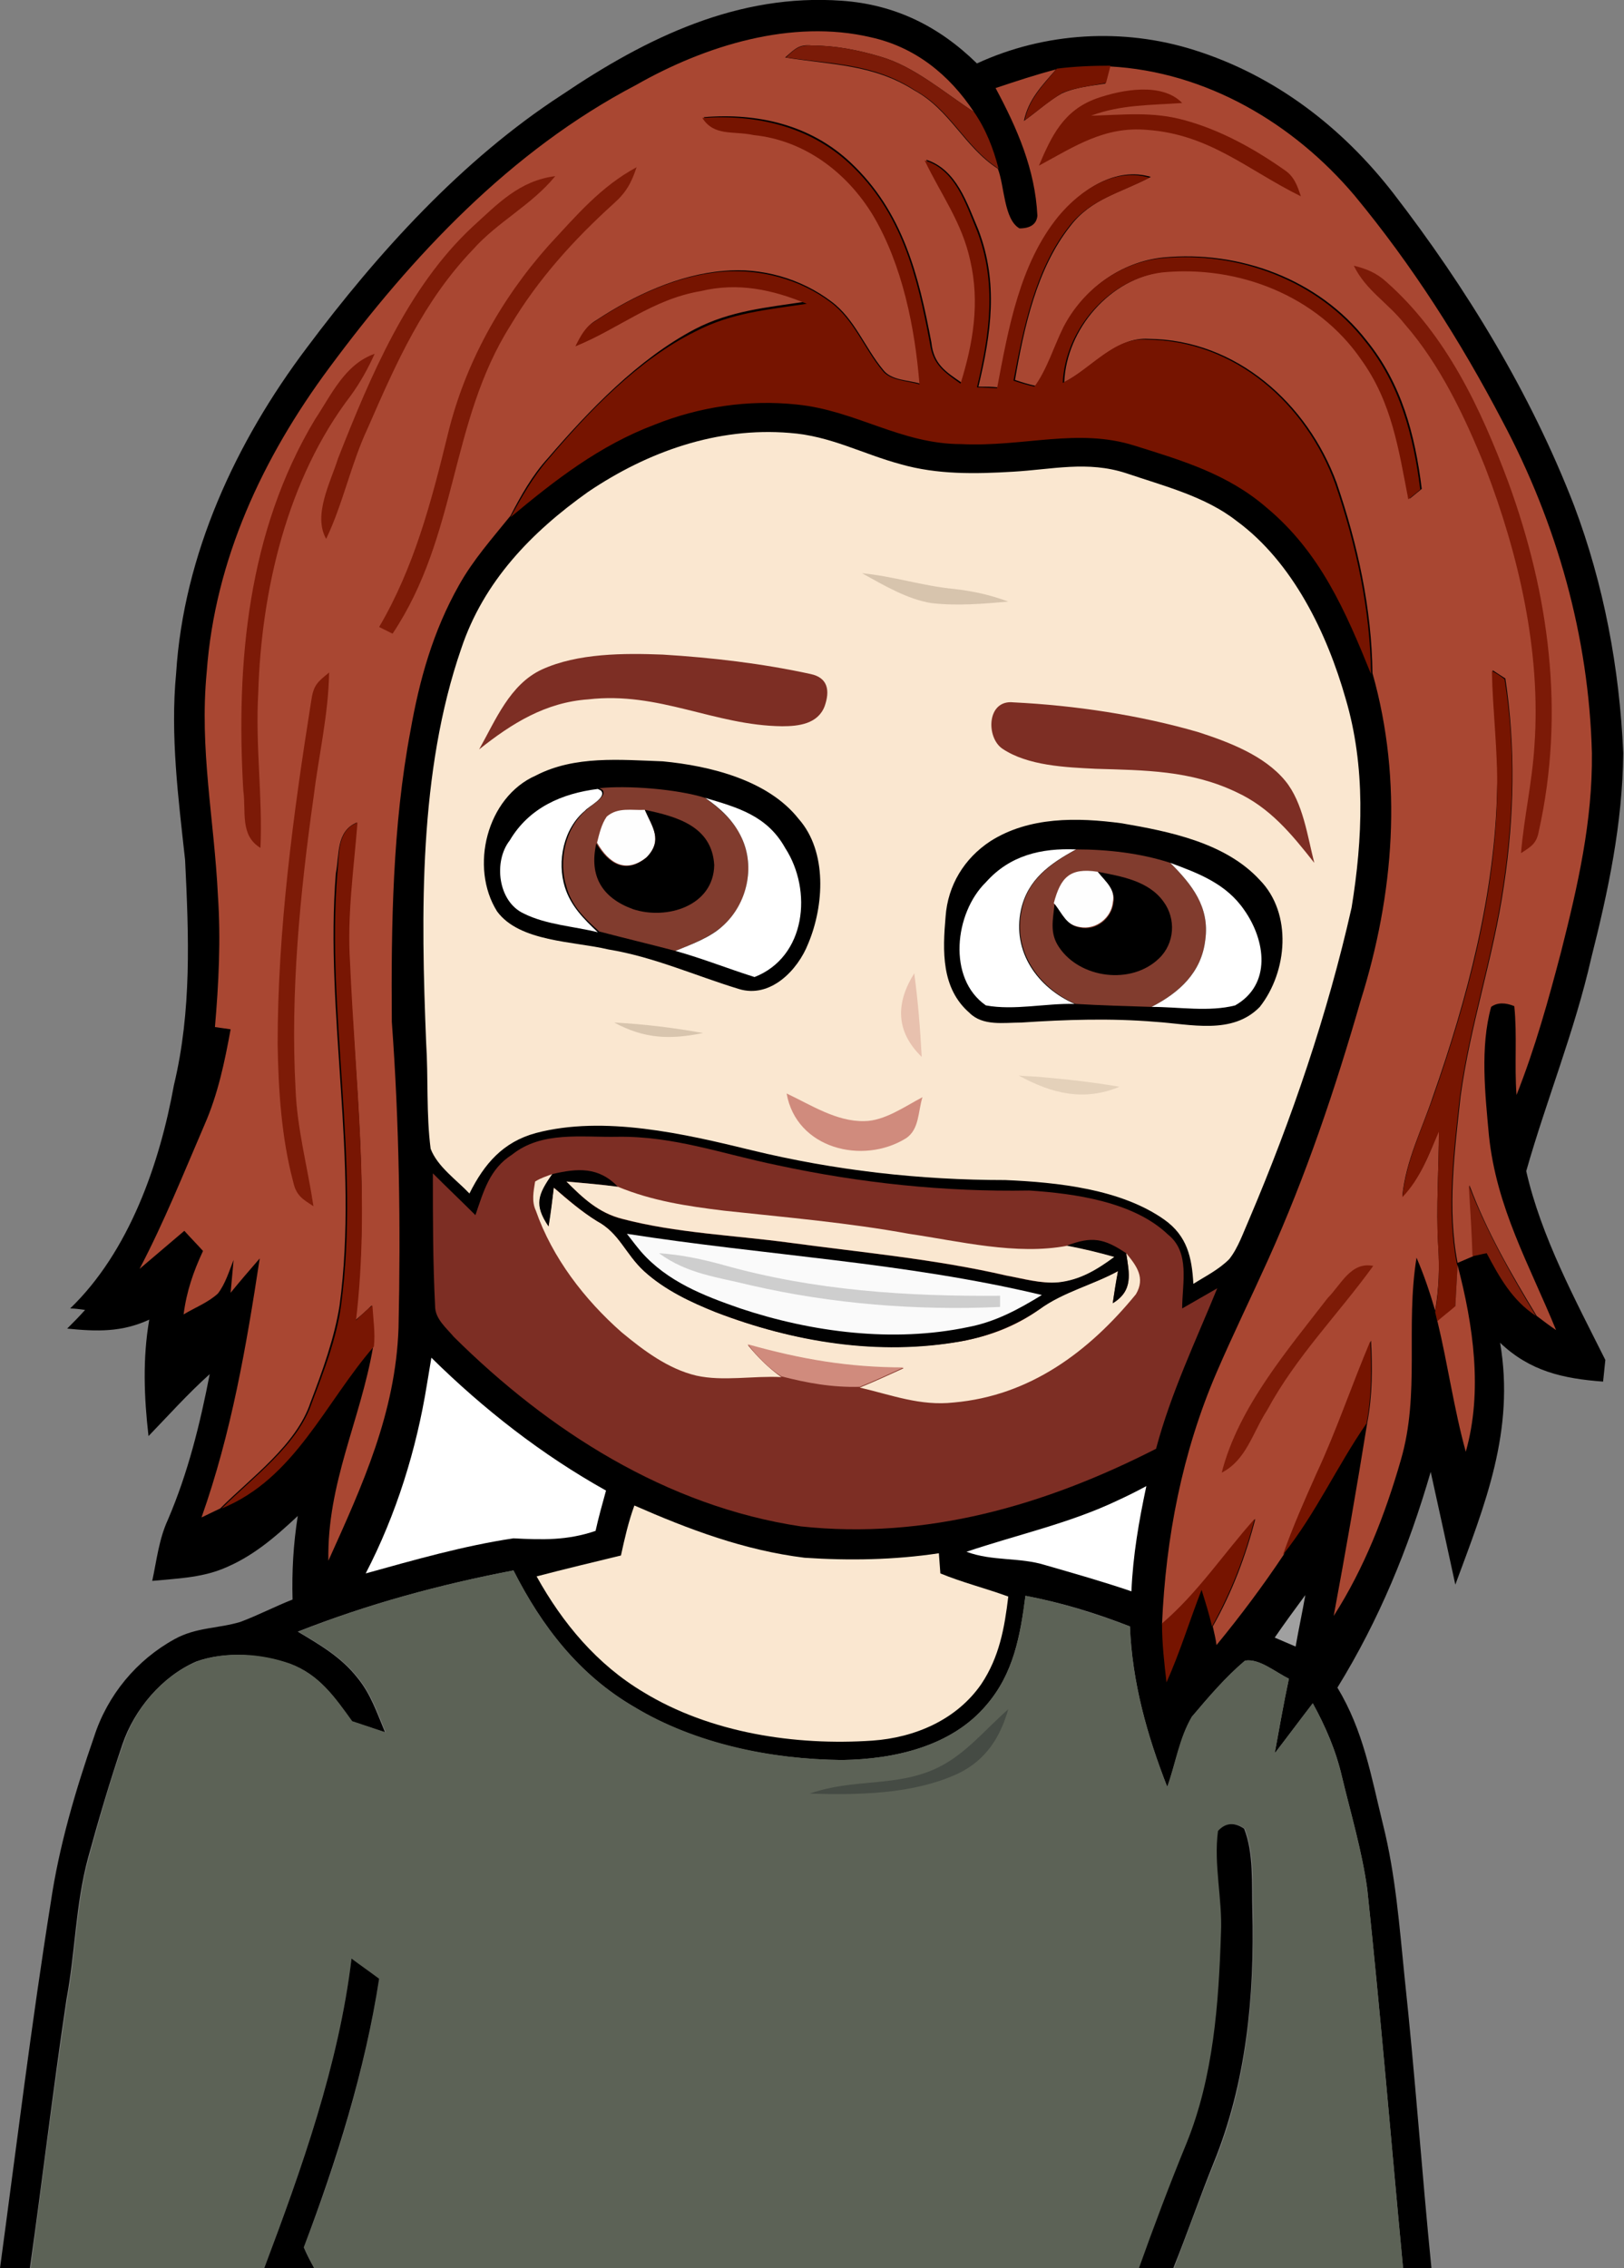 <?xml version="1.0" encoding="utf-8"?>
<!-- Generator: Adobe Illustrator 19.2.0, SVG Export Plug-In . SVG Version: 6.00 Build 0)  -->
<svg version="1.1" id="Layer_1" xmlns="http://www.w3.org/2000/svg" xmlns:xlink="http://www.w3.org/1999/xlink" x="0px" y="0px"
	 viewBox="0 0 217.6 303.9" style="enable-background:new 0 0 217.6 303.9;" xml:space="preserve">
<rect x="0" y="0" width="217.6" height="303.9" fill="#808080" stroke="none"/>
<style type="text/css">
	.st0{fill:#A94732;}
	.st1{fill:#7B1B08;}
	.st2{fill:#761400;}
	.st3{fill:#781602;}
	.st4{fill:#7D1B07;}
	.st5{fill:#7C1A07;}
	.st6{fill:#FAE7D0;}
	.st7{fill:#D7C4AD;}
	.st8{fill:#7D2E24;}
	.st9{fill:#771501;}
	.st10{fill:#813C2E;}
	.st11{fill:#FFFFFF;}
	.st12{fill:#FEFEFE;}
	.st13{fill:#781603;}
	.st14{fill:#E8C1AE;}
	.st15{fill:#D8C5AE;}
	.st16{fill:#E4D1BA;}
	.st17{fill:#D08B7D;}
	.st18{fill:#010101;}
	.st19{fill:#7B1D0A;}
	.st20{fill:#FAFAFA;}
	.st21{fill:#CECECE;}
	.st22{fill:#5C6256;}
	.st23{fill:#A0A0A0;}
	.st24{fill:#454B44;}
</style>
<path d="M112.8,0.1c7.1,0.5,13,3.4,18.1,8.4c9.1-4.2,19.6-4.8,29.1-1.8c10.8,3.4,19.8,10.3,26.7,19.2c9.8,12.7,18.4,26.8,24.2,41.8
	c4,10.6,6.1,21.8,6.6,33.2c-0.1,9.5-2,18.4-4.3,27.5c-2.2,9.7-6,19-8.7,28.5c2,8.8,6.6,17.3,10.6,25.3c-0.1,1-0.2,1.9-0.3,2.9
	c-5.4-0.4-9.8-1.4-13.8-5.2c2,11.8-2,21.6-6,32.4c-1.1-5.1-2.2-10.1-3.3-15.1c-3,10.3-6.9,19.8-12.5,28.9c3.5,5.8,4.5,11.8,6.1,18.3
	c1.7,6.8,2.2,13.6,2.9,20.5c1.4,13,2.3,26,3.6,39H188c-1.6-16.9-3-33.9-4.8-50.8c-0.7-5.1-2.2-10.1-3.4-15.1
	c-0.8-3.5-2.2-6.7-3.9-9.8c-1.7,2.2-3.4,4.5-5.1,6.7c0.6-3.3,1.2-6.7,1.9-10c-1.7-0.8-4.1-2.8-5.9-2.4c-2.6,2.2-4.9,4.9-7.1,7.5
	c-1.6,2.8-2.2,6.4-3.3,9.4c-2.7-6.9-4.7-14-5-21.5c-4.6-1.8-9.2-3.2-14-4.1c-0.7,5.4-1.6,10.4-5.2,14.6c-4.7,5.6-12.4,7.3-19.4,7.4
	c-9.5-0.1-19.6-2.1-27.8-7.1c-7.4-4.3-12.4-10.8-16.2-18.3c-9.9,1.9-19.5,4.5-28.9,8.2c3,1.8,5.8,3.4,8,6.2c1.8,2.2,2.6,4.7,3.7,7.3
	c-1.5-0.5-3-1-4.5-1.5c-2.3-3.3-4.4-6.3-8.3-7.7c-3.9-1.3-8.6-1.7-12.5-0.3c-4.6,2-8.3,6.4-9.9,11.1c-1.7,5-3.2,10.1-4.6,15.2
	c-1.7,6.3-1.7,12.6-2.9,19c-1.8,12-3.2,24-4.9,36H0c2.2-16.3,4.2-32.7,6.8-49c1.1-7.5,3.3-15,5.8-22.2c1.8-5.6,5.7-10.3,10.8-13.1
	c2.9-1.6,5.8-1.4,8.8-2.3c2.4-0.9,4.7-2.1,7-3c-0.1-3.8,0.1-7.4,0.7-11.2c-3.1,2.9-6.1,5.5-10.1,7.1c-3,1.2-6.3,1.3-9.4,1.6
	c0.6-2.8,0.9-5.6,2.1-8.2c2.7-6.3,4.3-12.8,5.6-19.5c-2.9,2.6-5.5,5.5-8.2,8.3c-0.6-5.2-0.8-10.4,0.1-15.6c-3.7,1.7-7,1.6-11,1.2
	c0.8-0.8,1.6-1.6,2.4-2.5c-0.7-0.1-1.4-0.2-2-0.2c7.9-7.6,12-19.4,13.9-29.9c2.4-10,2-20,1.5-30.2c-0.9-8.2-2-16.7-1.2-25
	c1-15.9,8-31,17.5-43.6c9.5-12.7,20.8-25.2,34.2-33.9C86.7,5,98.9-0.9,112.8,0.1z"/>
<path class="st0" d="M116.7,5c5.9,1.3,10.5,5,13.8,10c-4-2.6-8-6.1-12.5-7.4c-3-0.9-6.1-1.5-9.2-1.5c-1.8-0.2-2.3,0.5-3.6,1.6
	c6.2,1,11.8,0.9,17.3,4.4c4.8,2.6,6.7,7.6,11.2,10.5c0.9,2.3,0.8,6.8,2.9,8c1.5,0,2.3-0.6,2.4-1.7c-0.3-6.2-2.7-11.7-5.6-17.1
	c2.7-0.9,5.4-1.8,8.1-2.5c-1.9,2.2-3.7,4-4.3,6.9c1.7-1.2,3.3-2.7,5.1-3.7c1.8-0.8,3.9-1,5.8-1.3c0.2-0.8,0.4-1.6,0.6-2.3
	c12.9,0.7,24.6,7.6,32.8,17.3c7.7,9.3,14.2,19.5,19.8,30.2c7.3,13.7,11.6,28.9,12,44.5c0.1,9.1-1.9,17.8-4.1,26.5
	c-1.7,6.5-3.5,13-6,19.3c-0.3-4,0.1-8-0.3-11.9c-1.2-0.5-2.3-0.5-3.1,0.1c-1.5,5.4-0.8,11.7-0.3,17.2c1,9.7,5.4,17.3,9,26.1
	c-0.9-0.6-1.8-1.3-2.6-1.9c-3.4-5.6-6.7-11.3-9-17.5c0.1,3.2,0.4,6.3,0.5,9.5l-2.1,0.9c-1.4-7.2-0.4-15,0.4-22.3
	c1.3-9.6,4.4-18.6,5.8-28.2c1.4-9.2,1.6-18.6,0.2-27.8c-0.6-0.4-1.1-0.7-1.7-1.1c0.1,5.4,0.8,10.6,0.6,16c-0.3,14-4,28-8.6,41.1
	c-1.5,4.5-3.6,8.5-4.1,13.3c2.5-2.5,3.6-5.6,4.9-8.8c0,5.2-0.4,10.3-0.1,15.4c0.2,3,0.1,5.8-0.4,8.8c-0.7-2.4-1.5-4.8-2.5-7.1
	c-1.5,9.3,0.5,18.2-2.1,27.1c-2.1,7.3-4.9,14.5-9,20.9c1.6-8.6,3.1-17.2,4.5-25.9c0.7-3.7,0.7-7.3,0.5-11c-2.5,5.9-4.5,12-7.2,17.8
	c-1.7,3.6-3.2,7.1-4.5,10.9c-2.8,4.2-5.8,8.2-9,12.1c-0.1-0.8-0.3-1.6-0.5-2.5c2.6-4.6,4.4-9.4,5.7-14.4c-4.2,4.7-7.6,9.9-12.5,14.1
	c0.5-11.6,2.7-23,7.3-33.7c2.2-5.1,4.6-10,6.9-15.1c5.1-11.3,9-22.9,12.4-34.7c4.5-14.3,5.7-29.4,1.6-43.9c-0.1-8.7-2-17.3-4.8-25.5
	c-3.9-10.6-13.4-19.2-25.2-19.3c-4.4-0.3-7.5,3.9-11.3,5.8c0.3-7.1,6.1-13.9,13.3-14.8c10.2-1,20.8,3.1,26.7,11.7
	c4.1,5.7,5,11.9,6.3,18.7c0.5-0.4,1.1-0.9,1.6-1.3c-0.9-7.3-2.7-14.1-7.4-19.9c-6.4-8.2-17-12.1-27.3-11.1
	c-5.6,0.6-10.6,4.2-13.1,9.2c-1.3,2.6-2.3,5.7-3.9,8c-1-0.2-1.9-0.5-2.8-0.8c1.2-7,2.9-14.9,7.4-20.6c2.8-3.7,6.8-4.5,10.8-6.6
	c-4.7-1.4-9.3,1.7-12.2,5.2c-5.2,6.5-6.6,15.1-8.2,23c-0.9-0.1-1.8-0.1-2.7-0.1c1.7-7.1,2.7-13.9,0-21c-1.5-3.5-2.9-8.1-7-9.4
	c2.2,4.6,5,8.3,6.1,13.4c1.3,5.6,0.4,11.1-1.3,16.5c-2.2-1.5-3.8-2.5-4.1-5.4c-1.7-9-3.8-17.5-10.8-24.1c-5.4-5.1-12.5-6.7-19.7-6.1
	c1.7,2.5,4.1,1.7,6.8,2.3c6.8,0.7,12.6,5,16,10.8c4,6.6,5.6,15,6.2,22.6c-1.6-0.5-3.9-0.4-5-1.9c-2.4-2.9-3.8-6.8-6.9-9.1
	c-4.1-3.1-9.4-4.6-14.5-4.1c-6,0.5-12,3.3-17,6.6c-1.4,0.8-2,2.1-2.7,3.4c5.8-2.4,10.2-6.3,16.6-7.6c5-1.2,9.6-0.2,14.2,1.7
	c-5.2,0.8-10.1,1.2-14.9,3.7C85.5,48.1,78.9,55,73.4,61.4c-2.1,2.3-3.6,5-5,7.7c-2.5,3.1-5,5.9-6.9,9.3C58,84.6,56.2,91.1,55,97.9
	c-2.4,12.7-2.6,26.1-2.5,39c1,13.6,1.2,27.4,0.9,41c-0.4,11.4-4.8,21-9.4,31.2c-0.2-10.4,4.3-18.8,6-28.7c0.2-1.8-0.2-3.7-0.2-5.5
	c-0.7,0.7-1.5,1.4-2.2,2c2-16.2,0-31.9-0.8-48c-0.4-6.3,0.5-12.5,1-18.7c-2.8,1.2-2.3,4.3-2.8,6.8c-1.5,18.8,3.1,38.5,0.5,57.9
	c-0.7,4.4-2.3,8.8-3.9,13c-1.9,5.7-7.9,10-12.1,14.2c-0.8,0.4-1.7,0.8-2.5,1.2c4-11.3,6-22.9,7.8-34.7c-1.3,1.5-2.6,3-3.9,4.6
	l0.4-4.4c-0.6,1.5-1.1,3.2-2.1,4.5c-1.3,1.2-3.1,1.9-4.6,2.8c0.4-3.1,1.3-5.7,2.6-8.5c-0.8-0.9-1.7-1.8-2.5-2.7c-2,1.7-4,3.4-6,5.1
	c3.3-6.3,5.9-12.8,8.7-19.3c1.8-4.1,2.7-8.4,3.5-12.8l-2.1-0.3c0.5-5.8,0.8-11.7,0.4-17.6c-0.5-10.3-2.5-19.6-1.5-30
	c1.1-15,7.5-28.7,16.4-40.7c11.1-15,24.3-29.1,41.1-37.9C94.5,6.1,106.1,2.5,116.7,5z"/>
<path class="st1" d="M108.8,6.1c3.1,0,6.2,0.6,9.2,1.5c4.5,1.3,8.5,4.8,12.5,7.4c1.6,2.3,2.6,4.9,3.3,7.6
	c-4.5-2.9-6.4-7.9-11.2-10.5c-5.5-3.6-11.1-3.5-17.3-4.4C106.5,6.6,107,6,108.8,6.1z"/>
<path class="st2" d="M148.8,8.8c-0.2,0.8-0.4,1.5-0.6,2.3c-1.9,0.4-4,0.6-5.8,1.3c-1.8,1.1-3.4,2.5-5.1,3.7c0.6-2.9,2.5-4.7,4.3-6.9
	C143.9,8.9,146.4,8.8,148.8,8.8z"/>
<path class="st3" d="M158.4,13.8c-4.2,0.3-8.2,0.2-12.2,1.7c4.3-0.1,8.2-0.6,12.5,0.6c4.8,1.3,9.3,3.8,13.3,6.6
	c1.4,0.9,1.8,2.1,2.3,3.6c-7.1-3.5-12.2-8.3-20.6-8.9c-5.7-0.5-9.7,2.2-14.5,4.8c1.7-4,3.3-7.4,7.7-9C150.3,12,155.7,11,158.4,13.8z
	"/>
<path class="st2" d="M94.1,15.8c7.2-0.5,14.3,1.1,19.7,6.1c7,6.5,9.1,15,10.8,24.1c0.4,2.9,2,3.9,4.1,5.4c1.7-5.4,2.6-10.9,1.3-16.5
	c-1.1-5.1-3.9-8.8-6.1-13.4c4.1,1.2,5.5,5.8,7,9.4c2.7,7,1.7,13.9,0,21c0.9,0,1.8,0.1,2.7,0.1c1.5-7.9,3-16.6,8.2-23
	c2.9-3.5,7.5-6.6,12.2-5.2c-3.9,2.1-8,2.9-10.8,6.6c-4.5,5.7-6.1,13.7-7.4,20.6c0.9,0.3,1.9,0.6,2.8,0.8c1.7-2.3,2.6-5.4,3.9-8
	c2.6-5,7.5-8.6,13.1-9.2c10.2-1,20.9,2.9,27.3,11.1c4.7,5.8,6.5,12.7,7.4,19.9c-0.5,0.4-1.1,0.9-1.6,1.3c-1.3-6.7-2.2-13-6.3-18.7
	c-5.9-8.6-16.5-12.7-26.7-11.7c-7.2,0.9-13,7.7-13.3,14.8c3.8-1.9,6.9-6.2,11.3-5.8c11.8,0.1,21.3,8.6,25.2,19.3
	c2.8,8.2,4.7,16.8,4.8,25.5c-3.4-8.4-6.8-16.3-14-22.3c-5.2-4.5-11.3-6.3-17.7-8.3c-7.6-2.4-14.8,0.2-23.2-0.2
	c-8.1,0-14.1-4.5-22-5.3c-6.5-0.7-13.1,0.3-19.1,2.7c-7.4,2.8-13.3,7.4-19.3,12.4c1.5-2.7,3-5.4,5-7.7c5.5-6.5,12.1-13.4,19.8-17.2
	c4.8-2.5,9.6-2.9,14.9-3.7c-4.6-1.9-9.2-2.9-14.2-1.7C87.4,40.1,83,44,77.1,46.4c0.7-1.4,1.3-2.6,2.7-3.4c5-3.3,10.9-6.1,17-6.6
	c5.1-0.4,10.4,1,14.5,4.1c3.1,2.3,4.5,6.2,6.9,9.1c1,1.4,3.4,1.4,5,1.9c-0.6-7.6-2.3-16-6.2-22.6c-3.5-5.8-9.2-10.1-16-10.8
	C98.2,17.5,95.7,18.3,94.1,15.8z"/>
<path class="st4" d="M85.3,22.4c-0.7,2.1-1.4,3.4-3.1,4.9c-5.3,4.8-10.1,10.1-13.8,16.3c-8.2,13-7,28.1-15.8,41.3
	c-0.6-0.3-1.2-0.6-1.8-0.9c4.7-8,7-16.8,9.2-25.8c2.3-9.5,7.1-18.1,13.5-25.3C77.3,28.8,80.5,25,85.3,22.4z"/>
<path class="st4" d="M74.4,23.6c-3.2,3.9-7.7,6.1-11,9.8c-6.7,7-10.3,15.2-14.1,23.9C47,62.2,46,67.4,43.7,72.2
	c-1.8-3.2,0.6-7.6,1.6-10.8c4.3-10.9,9.3-22.9,18-31C66.7,27.3,69.6,24.2,74.4,23.6z"/>
<path class="st5" d="M181.4,35.6c1.7,0.4,3.1,1,4.4,2.2c8,7.1,12.6,16.9,16.3,26.8c5.5,15.1,7.6,30.9,4.1,46.7c-0.3,1.7-1,2.1-2.4,3
	c0.4-4.8,1.5-9.5,1.8-14.4c0.9-12.6-2.1-25.6-6.6-37.3c-2.7-6.7-6-13.7-10.8-19.2C185.9,40.5,183,38.9,181.4,35.6z"/>
<path class="st5" d="M50.2,47.4c-0.9,2-1.9,3.8-3.2,5.6c-8.5,11.1-12,26.1-12.4,39.9c-0.4,6.9,0.6,13.8,0.3,20.7
	c-2.8-1.7-1.9-4.9-2.3-7.7c-1-17.1,0.6-34.7,9.6-49.7C44.4,52.9,46.2,48.8,50.2,47.4z"/>
<path class="st6" d="M105.8,58c5.5,0.4,9.7,2.8,14.9,4.2c4.9,1.4,10,1.3,15,1c5.3-0.3,10-1.5,15.2,0.2c5,1.7,10.6,3.1,14.8,6.4
	c7.5,5.5,12.1,15,14.6,23.8c2.7,9.1,2.3,18.8,0.8,28c-3.2,14.2-8,28.3-13.7,41.7c-0.8,1.8-1.5,3.9-2.7,5.4c-1.4,1.4-3.2,2.3-4.8,3.3
	c-0.2-3.5-0.8-6.4-3.9-8.6c-5.8-4.1-14.3-5-21.3-5.3c-11.5,0-22.9-1.3-34-4c-9-2.2-19.8-4.7-28.9-2.3c-4.4,1.2-6.9,4.1-8.9,8.1
	c-1.7-1.8-4.3-3.6-5.2-6c-0.6-4.6-0.3-9.5-0.6-14.2c-0.7-17.3-1-36.3,4.7-52.8c3-9,9.4-15.6,17-21C86.8,60.5,96.1,57.2,105.8,58z"/>
<path class="st7" d="M115.5,76.8c4.2,0.4,8.1,1.7,12.3,2.1c2.6,0.3,4.9,0.8,7.3,1.7c-3.4,0.3-6.9,0.6-10.3,0.2
	C121.6,80.3,118.4,78.4,115.5,76.8z"/>
<path class="st8" d="M88.8,87.7c6.6,0.4,13.4,1.2,19.8,2.6c2.4,0.5,2.6,2.3,1.9,4.3c-0.9,2.4-3.5,2.7-5.7,2.7
	c-9.1-0.1-16.5-4.7-26-3.6c-5.7,0.4-10.2,3.2-14.6,6.7c2.2-3.9,4.1-8.7,8.4-10.7C77.4,87.5,83.6,87.5,88.8,87.7z"/>
<path class="st9" d="M199.9,89.9c0.6,0.3,1.2,0.7,1.7,1.1c1.5,9.2,1.2,18.6-0.2,27.8c-1.4,9.5-4.5,18.6-5.8,28.2
	c-0.8,7.3-1.8,15.1-0.4,22.3l0.1,0.3c-0.1,1.8-0.2,3.7-0.3,5.5c-0.8,0.7-1.6,1.3-2.4,2c-0.1-0.4-0.2-0.9-0.3-1.3
	c0.5-2.9,0.6-5.8,0.4-8.8c-0.3-5.2,0.1-10.3,0.1-15.4c-1.4,3.2-2.5,6.3-4.9,8.8c0.5-4.8,2.5-8.8,4.1-13.3
	c4.6-13.1,8.4-27.1,8.6-41.1C200.7,100.5,200,95.3,199.9,89.9z"/>
<path class="st4" d="M44.1,90.1c-0.1,5.7-1.4,11.1-2.1,16.8c-1.8,12.8-3.1,26.1-2.4,39c0.2,5.3,1.6,10.4,2.4,15.7
	c-1.4-0.9-2.3-1.4-2.7-3.2c-1.6-6-2-12.4-2.1-18.5c0-15.3,2.1-30.9,4.5-46C42,91.8,42.5,91.4,44.1,90.1z"/>
<path class="st8" d="M135.8,94.1c8.2,0.4,16.9,1.7,24.8,4c4,1.3,8.8,3.1,11.6,6.5c2.4,2.9,3,7.5,3.9,11c-3-3.8-5.9-7.4-10.5-9.5
	c-6.1-2.9-12.2-2.9-18.8-3.1c-4-0.2-9.1-0.4-12.5-2.7C132.1,98.8,132.2,93.7,135.8,94.1z"/>
<path d="M88.8,102c6.3,0.6,14.1,2.5,18.2,7.7c3.9,4.4,3.4,11.7,1.3,16.7c-1.4,3.6-5.1,7.4-9.3,6.1c-5.9-1.8-11.4-4.3-17.5-5.3
	c-4.6-1.1-11.9-1-14.9-5.1c-3.7-5.9-1.4-15.3,5.2-18.2C77,101.2,83.1,101.8,88.8,102z"/>
<path class="st10" d="M94.5,106.9c2,1.5,3.9,3.1,4.9,5.4c1.8,3.9,0.7,8.9-2.5,11.7c-1.8,1.6-4.2,2.5-6.4,3.4
	c-3.4-0.9-6.8-1.7-10.2-2.6c-1.9-1.7-3.7-3.4-4.4-6c-1.1-3.4-0.2-7.9,2.7-10.3c0.5-0.6,2.9-1.8,2.1-2.7l-0.4-0.2
	C84,105.2,90.7,105.7,94.5,106.9z"/>
<path class="st11" d="M80.1,105.7l0.4,0.2c0.9,0.9-1.6,2.1-2.1,2.7c-2.9,2.4-3.8,6.8-2.7,10.3c0.8,2.5,2.5,4.2,4.4,6
	c-3.2-0.8-6.9-1-9.9-2.5c-3.5-1.6-4.1-7-1.9-9.8C70.9,108.2,75.3,106.3,80.1,105.7z"/>
<path class="st11" d="M94.5,106.9c4.4,1.3,8.3,2.4,10.7,6.7c3.7,5.7,2.8,14.6-4.1,17.3c-3.5-1.1-7-2.5-10.6-3.5
	c2.2-0.9,4.7-1.8,6.4-3.4c3.2-2.9,4.3-7.8,2.5-11.7C98.3,109.9,96.5,108.3,94.5,106.9z"/>
<path class="st12" d="M86.4,108.5c1,2.3,2.4,4,0.3,6.3c-2.8,2.3-5.1,0.9-6.7-1.9c0.3-1.2,0.6-2.5,1.3-3.5
	C82.8,108.1,84.7,108.6,86.4,108.5z"/>
<path d="M86.4,108.5c4.3,0.9,9,2.2,9.3,7.4c-0.1,5.5-6.4,7.4-10.9,5.9c-4.1-1.5-5.9-4.4-4.9-8.8c1.6,2.7,3.9,4.2,6.7,1.9
	C88.9,112.6,87.4,110.8,86.4,108.5z"/>
<path d="M150.3,110.3c6.4,1.1,13.9,2.6,18.5,7.6c4.4,4.5,3.7,12.3,0,17c-3.7,3.8-9.3,2.3-14,2c-6-0.5-12-0.3-18,0.1
	c-2.3,0-5.1,0.5-6.9-1.3c-3.8-3.3-3.6-8.3-3.2-12.9c0.3-4.2,2.5-7.8,6-10.1C137.9,109.4,144.3,109.5,150.3,110.3z"/>
<path class="st13" d="M47.9,110.2c-0.5,6.3-1.4,12.4-1,18.7c0.7,16.1,2.7,31.9,0.8,48c0.7-0.7,1.4-1.4,2.2-2
	c0.1,1.8,0.4,3.7,0.2,5.5c-6.6,7.6-10.6,17.7-20.4,21.7c4.2-4.2,10.2-8.5,12.1-14.2c1.6-4.2,3.3-8.6,3.9-13
	c2.6-19.4-2-39.1-0.5-57.9C45.5,114.4,45.1,111.3,47.9,110.2z"/>
<path class="st11" d="M144.2,113.8c-3.5,1.9-6.5,4-7.4,8.1c-1.2,5.6,2.2,10.4,7.2,12.6c-3.9-0.1-8.1,0.9-11.9,0.2
	c-5.2-3.6-4.2-12.4,0-16.5C135.3,114.6,139.5,113.6,144.2,113.8z"/>
<path class="st10" d="M144.2,113.8c4.2,0,8.6,0.5,12.6,1.8c2.9,2.9,5.3,5.9,4.7,10.3c-0.5,4.4-3.5,7.1-7.2,9
	c-3.4-0.1-6.8-0.2-10.2-0.4c-5-2.2-8.4-7.1-7.2-12.6C137.7,117.8,140.8,115.7,144.2,113.8z"/>
<path class="st11" d="M156.8,115.6c3.8,1.4,7.5,2.8,9.9,6.3c2.9,4.1,3.7,10-1.2,12.8c-3.5,0.9-7.6,0.2-11.2,0.2
	c3.7-1.9,6.7-4.6,7.2-9C162.1,121.5,159.7,118.5,156.8,115.6z"/>
<path class="st12" d="M147.1,116.8c1,1.2,2.4,2.3,2,4.1c-0.2,2.1-2.3,3.7-4.4,3.3c-2-0.3-2.4-1.8-3.5-3.2
	C142.1,117.6,143.3,116.2,147.1,116.8z"/>
<path d="M147.1,116.8c3.1,0.6,6.8,1.2,8.8,4c1.7,2.3,1.5,5.6-0.6,7.6c-3.7,3.6-10.6,2.7-13.4-1.5c-1.3-1.9-0.8-3.7-0.6-5.8
	c1.1,1.4,1.6,2.9,3.5,3.2c2.1,0.4,4.1-1.2,4.4-3.3C149.5,119.1,148.1,118.1,147.1,116.8z"/>
<path class="st14" d="M122.5,130.4c0.5,3.7,0.8,7.4,1,11.2C120,138.2,120,134.4,122.5,130.4z"/>
<path class="st15" d="M82.3,137c4,0.2,8,0.7,11.9,1.4C89.8,139.3,86.4,139.2,82.3,137z"/>
<path class="st16" d="M136.5,144.1c1,0.1,2,0.1,3,0.2c3.5,0.3,7,0.7,10.5,1.3C145.2,147.6,140.9,146.5,136.5,144.1z"/>
<path class="st17" d="M105.4,146.5c3.2,1.5,6.7,3.8,10.4,3.7c2.7,0,5.5-2,7.8-3.2c-0.6,1.9-0.4,4.3-2.2,5.5
	C115.6,156.1,106.7,153.9,105.4,146.5z"/>
<path class="st8" d="M82.8,152.3c7.5-0.1,14,2.3,21.3,3.8c11.1,2.4,22.5,3.6,33.8,3.4c6.1,0.4,14,1.5,18.6,5.9
	c3,2.4,1.9,6.5,1.9,9.9c1.6-0.9,3.1-1.8,4.7-2.7c-2.9,7.1-6.2,14-8.2,21.5c-14.9,7.6-30.8,12.2-47.6,10.4
	c-18-2.7-33.8-12.8-46.5-25.4c-1-1.2-2.5-2.4-2.5-4.1c-0.3-5.9-0.3-11.9-0.3-17.8c1.9,1.9,3.8,3.7,5.7,5.6c1.1-3.2,1.9-6.2,4.9-8.1
	C72.6,151.5,77.9,152.4,82.8,152.3z"/>
<path class="st6" d="M74,157.3c-1.9,2.8-2.4,4.1-0.5,7c0.2-1.7,0.5-3.4,0.7-5.2c1.8,1.6,3.7,3.2,5.8,4.5c3,1.6,3.8,4.4,6.3,6.7
	c2.7,2.4,6.2,4.1,9.6,5.5c10.4,4,21.9,5.8,32.9,3.9c3.8-0.7,7.3-2,10.5-4.3c3.2-2.4,7-3.2,10.5-5.1c-0.2,1.4-0.5,2.8-0.7,4.3
	c2.8-1.7,2.2-4,1.8-6.7c1.4,1.7,2.6,3.3,1.3,5.5c-6.3,7.7-14.2,13.6-24.4,14.5c-4.5,0.5-8.3-1-12.6-2c2-0.8,3.9-1.7,5.9-2.6
	c-7.4,0-13.9-1.2-20.9-3.1c1.3,1.6,2.8,3.1,4.5,4.3c-3.8-0.2-7.8,0.6-11.4-0.2c-3.8-0.9-7.1-3.4-10-5.8c-5-4.4-9.3-10-11.5-16.3
	c-0.6-1.3-0.3-2.6-0.1-3.9C72.5,157.8,73.2,157.6,74,157.3z"/>
<path class="st18" d="M82.8,159c-2.3-0.3-4.6-0.5-6.9-0.7c2.2,2.2,4.3,4.2,7.4,5c7.2,1.9,15.1,2.2,22.5,3.2c9.6,1.3,19.5,2.2,29,4.4
	c2.2,0.4,4.6,1.1,6.9,0.9c2.9-0.3,5.2-1.7,7.5-3.4c-2.1-0.6-4.2-1.1-6.3-1.5c3.4-1.3,5-1,8,1c0.4,2.7,1,5-1.8,6.7
	c0.2-1.4,0.4-2.8,0.7-4.3c-3.5,1.9-7.3,2.8-10.5,5.1c-3.2,2.2-6.7,3.6-10.5,4.3c-11.1,2-22.5,0.1-32.9-3.9c-3.3-1.3-6.9-3-9.6-5.5
	c-2.5-2.3-3.3-5.1-6.3-6.7c-2.1-1.3-3.9-2.9-5.8-4.5c-0.2,1.7-0.4,3.5-0.7,5.2c-2-2.9-1.4-4.3,0.5-7C77.4,156.5,80.2,156.3,82.8,159
	z"/>
<path class="st6" d="M75.9,158.3c2.3,0.2,4.6,0.4,6.9,0.7c4.6,1.9,9.3,2.6,14.2,3.2c8.3,0.9,16.6,1.6,24.8,3.1
	c6.8,1,14.4,2.9,21.2,1.6c2.1,0.4,4.2,0.9,6.3,1.5c-2.3,1.7-4.6,3.1-7.5,3.4c-2.3,0.2-4.7-0.5-6.9-0.9c-9.5-2.2-19.4-3.1-29-4.4
	c-7.4-1-15.3-1.3-22.5-3.2C80.2,162.5,78.1,160.5,75.9,158.3z"/>
<path class="st19" d="M196.8,158.8c2.4,6.2,5.6,11.9,9,17.5c-3.2-2.1-4.9-5.2-6.6-8.4c-0.6,0.1-1.3,0.3-1.9,0.4
	C197.2,165.2,197,162,196.8,158.8z"/>
<path class="st20" d="M84,165.3c18.5,2.9,37.2,3.8,55.6,8.2c-3.1,1.9-6.2,3.6-9.9,4.3c-10,2.1-20.9,0.7-30.5-2.5
	c-4.9-1.7-9.8-3.6-13.3-7.6C85.3,167,84.7,166.2,84,165.3z"/>
<path class="st21" d="M88.3,167.9c3,0.2,5.8,0.8,8.7,1.6c12.1,3.4,24.5,4.2,37,4.1l0,1.5c-11.2,0.5-22.5-0.4-33.4-2.9
	C96.2,171.1,92.1,170.7,88.3,167.9z"/>
<path class="st4" d="M184,169.6c-4.7,6.5-10.3,12.1-14.2,19.3c-2,3.1-2.8,6.7-6.1,8.4c2.2-8.7,8.8-16.4,14.2-23.4
	C179.7,172.1,181,169,184,169.6z"/>
<path class="st0" d="M195.3,169.5c2.1,8,3.4,16.9,1.1,25c-1.6-5.8-2.4-11.7-3.8-17.5c0.8-0.7,1.6-1.3,2.4-2
	C195.1,173.2,195.2,171.3,195.3,169.5z"/>
<path class="st17" d="M100.2,180.1c7.1,2,13.5,3.1,20.9,3.1c-2,0.9-3.9,1.8-5.9,2.6c-3.7,0.1-7-0.5-10.5-1.4
	C103,183.3,101.5,181.8,100.2,180.1z"/>
<path class="st2" d="M183.6,179.7c0.2,3.7,0.2,7.4-0.5,11c-4,5.8-6.8,12.1-11.2,17.6c1.3-3.7,2.9-7.3,4.5-10.9
	C179.1,191.6,181.1,185.6,183.6,179.7z"/>
<path class="st11" d="M57.8,181.9c7,6.9,14.8,13,23.4,17.8c-0.5,1.8-1,3.6-1.4,5.4c-3.8,1.3-7.1,1.2-11,1c-6.7,1-13.3,2.9-19.8,4.7
	c4.1-7.9,6.8-16.6,8.2-25.3C57.4,184.3,57.6,183.1,57.8,181.9z"/>
<path class="st11" d="M153.6,199.1c-1,4.7-1.8,9.3-2,14.1c-3.8-1.3-7.7-2.4-11.5-3.5c-3.5-1.1-7.1-0.5-10.6-1.8
	c6.8-2.3,13.8-3.8,20.3-6.9C151.1,200.4,152.3,199.8,153.6,199.1z"/>
<path class="st6" d="M85,201.7c7.3,3.2,14.7,6,22.8,7c6,0.4,12,0.3,18-0.6l0.2,2.7c2.9,1.2,6.1,2,9.1,3.1c-0.5,4.2-1.2,8.1-3.6,11.7
	c-3.3,4.8-8.9,7.2-14.6,7.6c-10.3,0.7-21.7-1-30.7-6.5c-6.2-3.7-10.8-9.2-14.3-15.5c3.8-1,7.6-1.9,11.3-2.8
	C83.7,206.1,84.2,203.9,85,201.7z"/>
<path class="st2" d="M168.1,203.5c-1.3,5.1-3.2,9.9-5.7,14.4c-0.4-1.7-0.9-3.3-1.4-4.9c-1.6,4.1-2.9,8.4-4.7,12.4
	c-0.3-2.6-0.6-5.2-0.6-7.9C160.5,213.4,163.9,208.2,168.1,203.5z"/>
<path class="st22" d="M68.8,210.4c3.8,7.5,8.8,14,16.2,18.3c8.2,4.9,18.3,7,27.8,7.1c7-0.1,14.7-1.8,19.4-7.4
	c3.6-4.2,4.5-9.2,5.2-14.6c4.8,0.9,9.4,2.4,14,4.1c0.3,7.5,2.3,14.6,5,21.5c1.1-3.1,1.6-6.6,3.3-9.4c2.2-2.6,4.5-5.3,7.1-7.5
	c1.9-0.4,4.2,1.6,5.9,2.4c-0.7,3.3-1.3,6.7-1.9,10c1.7-2.2,3.4-4.5,5.1-6.7c1.7,3.1,3.1,6.4,3.9,9.8c1.2,5,2.7,10,3.4,15.1
	c1.8,16.9,3.2,33.9,4.8,50.8h-30.7c1.8-4.7,3.5-9.5,5.4-14.1c4.4-10.7,5.4-22.4,5.2-33.9c-0.1-3.5,0.2-7.6-1.1-10.9
	c-1.3-0.9-2.4-0.8-3.5,0.3c-0.6,4.4,0.6,9.1,0.4,13.6c-0.3,9.5-1,19.3-4.6,28.2c-2.2,5.6-4.3,11.2-6.4,16.8H42.1
	c-0.5-0.9-0.9-1.9-1.4-2.8c4.5-11.6,8.2-23.7,10.1-36c-1.2-0.9-2.5-1.8-3.7-2.7c-1.7,14.2-6.7,28.1-11.7,41.5H4.1
	c1.6-12,3.1-24,4.9-36c1.2-6.4,1.2-12.8,2.9-19c1.4-5.1,2.8-10.2,4.6-15.2c1.6-4.8,5.2-9.1,9.9-11.1c3.9-1.4,8.6-1.1,12.5,0.3
	c3.9,1.5,6,4.5,8.3,7.7c1.5,0.5,3,1,4.5,1.5c-1.1-2.6-1.9-5.1-3.7-7.3c-2.2-2.8-5-4.4-8-6.2C49.3,214.9,58.9,212.3,68.8,210.4z"/>
<path class="st23" d="M174.9,213.7c-0.4,2.3-0.9,4.6-1.3,6.9c-0.9-0.4-1.9-0.8-2.8-1.2C172.1,217.5,173.5,215.6,174.9,213.7z"/>
<path class="st24" d="M135.1,229c-1.1,3.8-3,6.8-6.7,8.6c-6,2.8-13.4,2.9-19.9,2.7c5.9-2.1,11.7-0.8,17.2-3.5
	C129.4,235,132,231.7,135.1,229z"/>
<path d="M163.2,245.3c1-1.1,2.2-1.2,3.5-0.3c1.3,3.3,1,7.4,1.1,10.9c0.3,11.5-0.8,23.1-5.2,33.9c-1.9,4.7-3.5,9.4-5.4,14.1h-4.6
	c2-5.6,4.1-11.2,6.4-16.8c3.6-8.9,4.3-18.7,4.6-28.2C163.8,254.4,162.6,249.8,163.2,245.3z"/>
<path d="M47.1,262.4c1.2,0.9,2.5,1.8,3.7,2.7c-1.9,12.3-5.7,24.4-10.1,36c0.4,0.9,0.9,1.9,1.4,2.8h-6.7
	C40.4,290.6,45.4,276.6,47.1,262.4z"/>
</svg>

